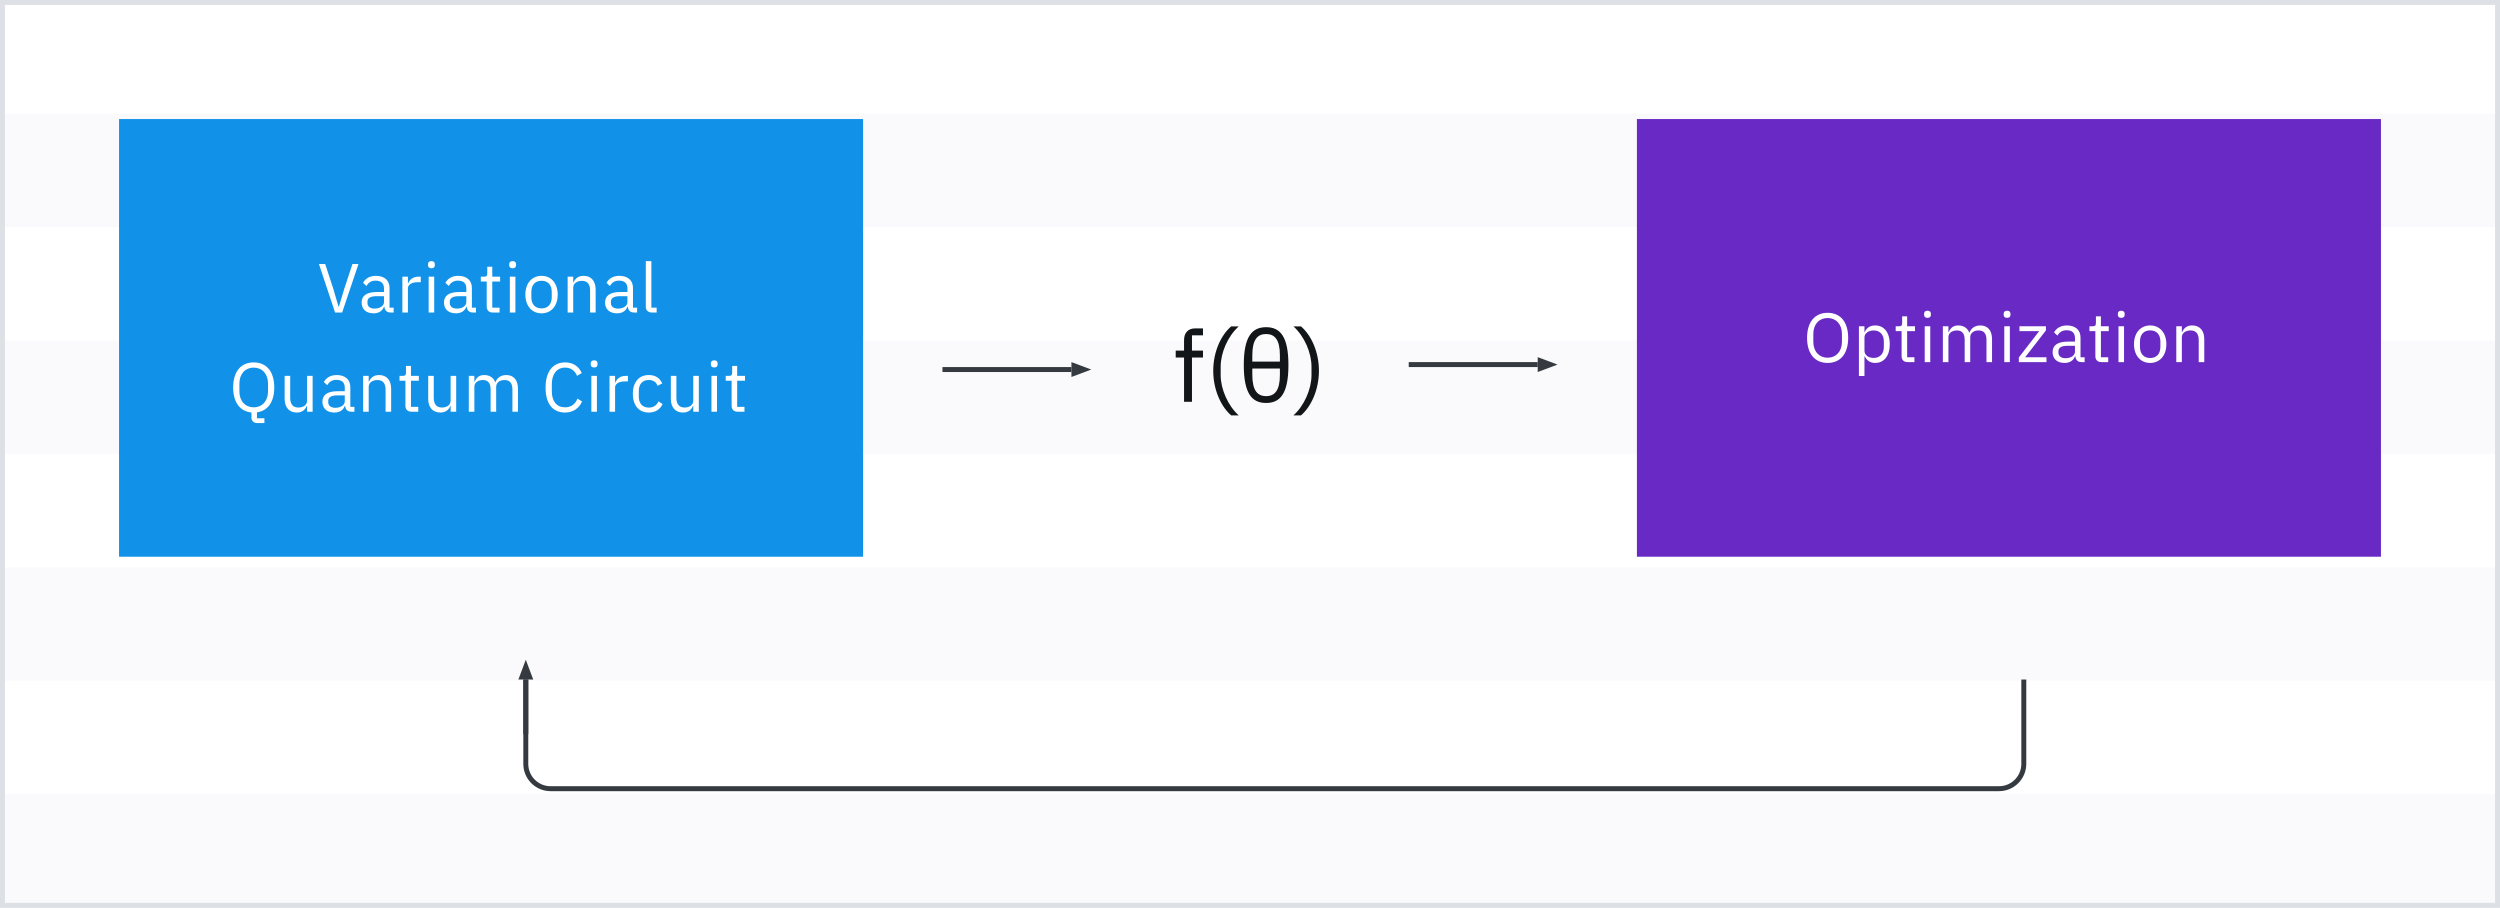<svg width="504" height="183" viewBox="0 0 504 183" fill="none" xmlns="http://www.w3.org/2000/svg">
<rect x="0" y="0" width="504" height="183" fill="#808080" stroke="none"/>
<g clip-path="url(#clip0_966_19981)">
<rect width="504" height="183" fill="white"/>
<rect opacity="0.4" y="160.125" width="504" height="22.875" fill="#F2F4F8"/>
<rect opacity="0.4" y="114.375" width="504" height="22.875" fill="#F2F4F8"/>
<rect opacity="0.4" y="68.625" width="504" height="22.875" fill="#F2F4F8"/>
<rect opacity="0.4" y="22.875" width="504" height="22.875" fill="#F2F4F8"/>
<rect x="0.5" y="0.5" width="503" height="182" stroke="#DDE1E6"/>
<rect width="150" height="88.235" transform="translate(24 24)" fill="#1192E8"/>
<rect width="150" height="88.235" transform="translate(330 24)" fill="#6929C4"/>
<path d="M238.703 81H240.303V72.08H242.523V70.68H240.303V67.6H242.523V66.2H240.963C239.443 66.2 238.703 67.18 238.703 68.6V70.68H237.023V72.08H238.703V81ZM244.588 74.76C244.588 78.66 246.228 82.06 248.208 83.74H249.728C247.568 81.82 246.088 78.44 246.088 75.64V73.92C246.088 71.12 247.508 67.8 249.728 65.8H248.208C246.168 67.54 244.588 70.9 244.588 74.76ZM255.247 65.96C252.407 65.96 250.747 67.84 250.747 73.6C250.747 79.36 252.407 81.24 255.247 81.24C258.087 81.24 259.747 79.36 259.747 73.6C259.747 67.84 258.087 65.96 255.247 65.96ZM252.467 71.64C252.467 68.5 253.487 67.34 255.247 67.34C257.007 67.34 258.027 68.5 258.027 71.64V72.9H252.467V71.64ZM255.247 79.86C253.487 79.86 252.467 78.7 252.467 75.56V74.3H258.027V75.56C258.027 78.7 257.007 79.86 255.247 79.86ZM265.897 74.76C265.897 70.9 264.317 67.54 262.277 65.8H260.757C262.977 67.8 264.397 71.12 264.397 73.92V75.64C264.397 78.44 262.917 81.82 260.757 83.74H262.277C264.257 82.06 265.897 78.66 265.897 74.76Z" fill="#121619"/>
<path d="M368.449 73.168C370.969 73.168 372.593 71.39 372.593 68.114C372.593 64.838 370.969 63.06 368.449 63.06C365.929 63.06 364.305 64.838 364.305 68.114C364.305 71.39 365.929 73.168 368.449 73.168ZM368.449 72.118C366.755 72.118 365.565 70.858 365.565 68.926V67.302C365.565 65.37 366.755 64.11 368.449 64.11C370.143 64.11 371.333 65.37 371.333 67.302V68.926C371.333 70.858 370.143 72.118 368.449 72.118ZM374.755 75.8H375.875V71.824H375.931C376.365 72.72 377.051 73.168 378.045 73.168C379.851 73.168 380.985 71.698 380.985 69.388C380.985 67.078 379.851 65.608 378.045 65.608C377.051 65.608 376.309 66.042 375.931 66.952H375.875V65.776H374.755V75.8ZM377.737 72.16C376.715 72.16 375.875 71.628 375.875 70.69V68.002C375.875 67.204 376.715 66.616 377.737 66.616C378.997 66.616 379.781 67.484 379.781 68.772V70.004C379.781 71.292 378.997 72.16 377.737 72.16ZM385.95 73V72.02H384.48V66.756H386.062V65.776H384.48V63.774H383.472V65.118C383.472 65.608 383.318 65.776 382.842 65.776H382.17V66.756H383.36V71.81C383.36 72.51 383.78 73 384.55 73H385.95ZM388.582 64.082C389.058 64.082 389.268 63.83 389.268 63.452V63.27C389.268 62.892 389.058 62.64 388.582 62.64C388.106 62.64 387.896 62.892 387.896 63.27V63.452C387.896 63.83 388.106 64.082 388.582 64.082ZM388.022 73H389.142V65.776H388.022V73ZM392.802 73V67.988C392.802 67.064 393.642 66.616 394.524 66.616C395.588 66.616 396.078 67.274 396.078 68.562V73H397.198V67.988C397.198 67.064 398.01 66.616 398.892 66.616C399.984 66.616 400.474 67.288 400.474 68.562V73H401.594V68.366C401.594 66.616 400.712 65.608 399.242 65.608C398.01 65.608 397.31 66.294 397.044 67.078H397.016C396.624 66.042 395.756 65.608 394.804 65.608C393.684 65.608 393.18 66.21 392.858 66.952H392.802V65.776H391.682V73H392.802ZM404.625 64.082C405.101 64.082 405.311 63.83 405.311 63.452V63.27C405.311 62.892 405.101 62.64 404.625 62.64C404.149 62.64 403.939 62.892 403.939 63.27V63.452C403.939 63.83 404.149 64.082 404.625 64.082ZM404.065 73H405.185V65.776H404.065V73ZM412.569 73V72.02H408.271L412.457 66.616V65.776H407.123V66.756H411.099L406.997 72.062V73H412.569ZM420.259 73V72.02H419.433V68.044C419.433 66.518 418.397 65.608 416.661 65.608C415.359 65.608 414.491 66.252 414.099 67.022L414.771 67.652C415.163 66.994 415.737 66.574 416.605 66.574C417.753 66.574 418.313 67.134 418.313 68.156V68.87H416.885C414.785 68.87 413.805 69.626 413.805 70.984C413.805 72.328 414.701 73.168 416.227 73.168C417.235 73.168 418.005 72.706 418.313 71.824H418.383C418.467 72.496 418.803 73 419.629 73H420.259ZM416.409 72.216C415.541 72.216 414.981 71.81 414.981 71.096V70.802C414.981 70.102 415.555 69.71 416.829 69.71H418.313V70.9C418.313 71.642 417.515 72.216 416.409 72.216ZM425.014 73V72.02H423.544V66.756H425.126V65.776H423.544V63.774H422.536V65.118C422.536 65.608 422.382 65.776 421.906 65.776H421.234V66.756H422.424V71.81C422.424 72.51 422.844 73 423.614 73H425.014ZM427.646 64.082C428.122 64.082 428.332 63.83 428.332 63.452V63.27C428.332 62.892 428.122 62.64 427.646 62.64C427.17 62.64 426.96 62.892 426.96 63.27V63.452C426.96 63.83 427.17 64.082 427.646 64.082ZM427.086 73H428.206V65.776H427.086V73ZM433.476 73.168C435.408 73.168 436.738 71.684 436.738 69.388C436.738 67.092 435.408 65.608 433.476 65.608C431.544 65.608 430.214 67.092 430.214 69.388C430.214 71.684 431.544 73.168 433.476 73.168ZM433.476 72.174C432.272 72.174 431.418 71.432 431.418 69.906V68.87C431.418 67.344 432.272 66.602 433.476 66.602C434.68 66.602 435.534 67.344 435.534 68.87V69.906C435.534 71.432 434.68 72.174 433.476 72.174ZM439.86 73V67.988C439.86 67.064 440.728 66.616 441.624 66.616C442.702 66.616 443.262 67.274 443.262 68.562V73H444.382V68.366C444.382 66.616 443.444 65.608 441.96 65.608C440.882 65.608 440.266 66.14 439.916 66.952H439.86V65.776H438.74V73H439.86Z" fill="white"/>
<path d="M68.977 63L72.267 53.228H71.049L69.425 58.156L68.319 61.824H68.249L67.171 58.156L65.561 53.228H64.301L67.549 63H68.977ZM79.359 63V62.02H78.533V58.044C78.533 56.518 77.497 55.608 75.761 55.608C74.459 55.608 73.591 56.252 73.199 57.022L73.871 57.652C74.263 56.994 74.837 56.574 75.705 56.574C76.853 56.574 77.413 57.134 77.413 58.156V58.87H75.985C73.885 58.87 72.905 59.626 72.905 60.984C72.905 62.328 73.801 63.168 75.327 63.168C76.335 63.168 77.105 62.706 77.413 61.824H77.483C77.567 62.496 77.903 63 78.729 63H79.359ZM75.509 62.216C74.641 62.216 74.081 61.81 74.081 61.096V60.802C74.081 60.102 74.655 59.71 75.929 59.71H77.413V60.9C77.413 61.642 76.615 62.216 75.509 62.216ZM82.237 63V58.1C82.237 57.414 82.965 56.896 84.169 56.896H84.827V55.776H84.393C83.217 55.776 82.559 56.42 82.307 57.106H82.237V55.776H81.117V63H82.237ZM86.978 54.082C87.454 54.082 87.664 53.83 87.664 53.452V53.27C87.664 52.892 87.454 52.64 86.978 52.64C86.502 52.64 86.292 52.892 86.292 53.27V53.452C86.292 53.83 86.502 54.082 86.978 54.082ZM86.418 63H87.538V55.776H86.418V63ZM95.958 63V62.02H95.132V58.044C95.132 56.518 94.096 55.608 92.36 55.608C91.058 55.608 90.19 56.252 89.798 57.022L90.47 57.652C90.862 56.994 91.436 56.574 92.304 56.574C93.452 56.574 94.012 57.134 94.012 58.156V58.87H92.584C90.484 58.87 89.504 59.626 89.504 60.984C89.504 62.328 90.4 63.168 91.926 63.168C92.934 63.168 93.704 62.706 94.012 61.824H94.082C94.166 62.496 94.502 63 95.328 63H95.958ZM92.108 62.216C91.24 62.216 90.68 61.81 90.68 61.096V60.802C90.68 60.102 91.254 59.71 92.528 59.71H94.012V60.9C94.012 61.642 93.214 62.216 92.108 62.216ZM100.712 63V62.02H99.242V56.756H100.824V55.776H99.242V53.774H98.234V55.118C98.234 55.608 98.08 55.776 97.604 55.776H96.932V56.756H98.122V61.81C98.122 62.51 98.542 63 99.312 63H100.712ZM103.345 54.082C103.821 54.082 104.031 53.83 104.031 53.452V53.27C104.031 52.892 103.821 52.64 103.345 52.64C102.869 52.64 102.659 52.892 102.659 53.27V53.452C102.659 53.83 102.869 54.082 103.345 54.082ZM102.785 63H103.905V55.776H102.785V63ZM109.175 63.168C111.107 63.168 112.437 61.684 112.437 59.388C112.437 57.092 111.107 55.608 109.175 55.608C107.243 55.608 105.913 57.092 105.913 59.388C105.913 61.684 107.243 63.168 109.175 63.168ZM109.175 62.174C107.971 62.174 107.117 61.432 107.117 59.906V58.87C107.117 57.344 107.971 56.602 109.175 56.602C110.379 56.602 111.233 57.344 111.233 58.87V59.906C111.233 61.432 110.379 62.174 109.175 62.174ZM115.559 63V57.988C115.559 57.064 116.427 56.616 117.323 56.616C118.401 56.616 118.961 57.274 118.961 58.562V63H120.081V58.366C120.081 56.616 119.143 55.608 117.659 55.608C116.581 55.608 115.965 56.14 115.615 56.952H115.559V55.776H114.439V63H115.559ZM128.436 63V62.02H127.61V58.044C127.61 56.518 126.574 55.608 124.838 55.608C123.536 55.608 122.668 56.252 122.276 57.022L122.948 57.652C123.34 56.994 123.914 56.574 124.782 56.574C125.93 56.574 126.49 57.134 126.49 58.156V58.87H125.062C122.962 58.87 121.982 59.626 121.982 60.984C121.982 62.328 122.878 63.168 124.404 63.168C125.412 63.168 126.182 62.706 126.49 61.824H126.56C126.644 62.496 126.98 63 127.806 63H128.436ZM124.586 62.216C123.718 62.216 123.158 61.81 123.158 61.096V60.802C123.158 60.102 123.732 59.71 125.006 59.71H126.49V60.9C126.49 61.642 125.692 62.216 124.586 62.216ZM132.378 63V62.02H131.314V52.64H130.194V61.838C130.194 62.51 130.614 63 131.384 63H132.378ZM53.304 84.316H51.806V83.126C53.949 82.832 55.292 81.096 55.292 78.114C55.292 74.838 53.669 73.06 51.148 73.06C48.629 73.06 47.005 74.838 47.005 78.114C47.005 81.18 48.432 82.944 50.687 83.154V84.148C50.687 84.806 51.093 85.296 51.862 85.296H53.304V84.316ZM51.148 82.118C49.455 82.118 48.264 80.858 48.264 78.926V77.302C48.264 75.37 49.455 74.11 51.148 74.11C52.843 74.11 54.032 75.37 54.032 77.302V78.926C54.032 80.858 52.843 82.118 51.148 82.118ZM61.907 83H63.027V75.776H61.907V80.774C61.907 81.726 61.039 82.16 60.157 82.16C59.079 82.16 58.505 81.502 58.505 80.214V75.776H57.385V80.41C57.385 82.16 58.337 83.168 59.821 83.168C61.025 83.168 61.571 82.51 61.851 81.824H61.907V83ZM71.452 83V82.02H70.626V78.044C70.626 76.518 69.59 75.608 67.854 75.608C66.552 75.608 65.684 76.252 65.292 77.022L65.964 77.652C66.356 76.994 66.93 76.574 67.798 76.574C68.946 76.574 69.506 77.134 69.506 78.156V78.87H68.078C65.978 78.87 64.998 79.626 64.998 80.984C64.998 82.328 65.894 83.168 67.42 83.168C68.428 83.168 69.198 82.706 69.506 81.824H69.576C69.66 82.496 69.996 83 70.822 83H71.452ZM67.602 82.216C66.734 82.216 66.174 81.81 66.174 81.096V80.802C66.174 80.102 66.748 79.71 68.022 79.71H69.506V80.9C69.506 81.642 68.708 82.216 67.602 82.216ZM74.33 83V77.988C74.33 77.064 75.198 76.616 76.094 76.616C77.172 76.616 77.732 77.274 77.732 78.562V83H78.852V78.366C78.852 76.616 77.914 75.608 76.43 75.608C75.352 75.608 74.736 76.14 74.386 76.952H74.33V75.776H73.21V83H74.33ZM84.323 83V82.02H82.853V76.756H84.435V75.776H82.853V73.774H81.845V75.118C81.845 75.608 81.691 75.776 81.215 75.776H80.543V76.756H81.733V81.81C81.733 82.51 82.153 83 82.923 83H84.323ZM90.847 83H91.967V75.776H90.847V80.774C90.847 81.726 89.979 82.16 89.097 82.16C88.019 82.16 87.445 81.502 87.445 80.214V75.776H86.325V80.41C86.325 82.16 87.277 83.168 88.761 83.168C89.965 83.168 90.511 82.51 90.791 81.824H90.847V83ZM95.632 83V77.988C95.632 77.064 96.472 76.616 97.354 76.616C98.418 76.616 98.908 77.274 98.908 78.562V83H100.028V77.988C100.028 77.064 100.84 76.616 101.722 76.616C102.814 76.616 103.304 77.288 103.304 78.562V83H104.424V78.366C104.424 76.616 103.542 75.608 102.072 75.608C100.84 75.608 100.14 76.294 99.874 77.078H99.846C99.454 76.042 98.586 75.608 97.634 75.608C96.514 75.608 96.01 76.21 95.688 76.952H95.632V75.776H94.512V83H95.632ZM113.92 83.168C115.544 83.168 116.734 82.314 117.35 80.942L116.412 80.354C116.02 81.418 115.166 82.118 113.92 82.118C112.24 82.118 111.246 80.9 111.246 78.898V77.442C111.246 75.44 112.24 74.11 113.92 74.11C115.124 74.11 115.936 74.768 116.328 75.776L117.28 75.202C116.664 73.844 115.544 73.06 113.92 73.06C111.456 73.06 109.986 74.908 109.986 78.17C109.986 81.432 111.456 83.168 113.92 83.168ZM119.779 74.082C120.255 74.082 120.465 73.83 120.465 73.452V73.27C120.465 72.892 120.255 72.64 119.779 72.64C119.303 72.64 119.093 72.892 119.093 73.27V73.452C119.093 73.83 119.303 74.082 119.779 74.082ZM119.219 83H120.339V75.776H119.219V83ZM123.999 83V78.1C123.999 77.414 124.727 76.896 125.931 76.896H126.589V75.776H126.155C124.979 75.776 124.321 76.42 124.069 77.106H123.999V75.776H122.879V83H123.999ZM130.799 83.168C132.171 83.168 133.109 82.496 133.571 81.46L132.759 80.914C132.367 81.74 131.709 82.174 130.799 82.174C129.469 82.174 128.783 81.264 128.783 80.004V78.772C128.783 77.512 129.469 76.602 130.799 76.602C131.681 76.602 132.297 77.036 132.563 77.778L133.501 77.302C133.081 76.308 132.227 75.608 130.799 75.608C128.769 75.608 127.579 77.078 127.579 79.388C127.579 81.698 128.769 83.168 130.799 83.168ZM139.764 83H140.884V75.776H139.764V80.774C139.764 81.726 138.896 82.16 138.014 82.16C136.936 82.16 136.362 81.502 136.362 80.214V75.776H135.242V80.41C135.242 82.16 136.194 83.168 137.678 83.168C138.882 83.168 139.428 82.51 139.708 81.824H139.764V83ZM143.989 74.082C144.465 74.082 144.675 73.83 144.675 73.452V73.27C144.675 72.892 144.465 72.64 143.989 72.64C143.513 72.64 143.303 72.892 143.303 73.27V73.452C143.303 73.83 143.513 74.082 143.989 74.082ZM143.429 83H144.549V75.776H143.429V83ZM150.085 83V82.02H148.615V76.756H150.197V75.776H148.615V73.774H147.607V75.118C147.607 75.608 147.453 75.776 146.977 75.776H146.305V76.756H147.495V81.81C147.495 82.51 147.915 83 148.685 83H150.085Z" fill="white"/>
<path d="M216 76L220 74.5L216 73V76Z" fill="#343A3F"/>
<line x1="216" y1="74.5" x2="190" y2="74.5" stroke="#343A3F"/>
<path d="M310 75L314 73.5L310 72V75Z" fill="#343A3F"/>
<line x1="310" y1="73.5" x2="284" y2="73.5" stroke="#343A3F"/>
<path d="M107.5 137L106 133L104.5 137H107.5Z" fill="#343A3F"/>
<line x1="106" y1="137" x2="106" y2="148" stroke="#343A3F"/>
<path d="M408 137V154C408 156.761 405.761 159 403 159H111C108.239 159 106 156.761 106 154V137" stroke="#343A3F"/>
</g>
<defs>
<clipPath id="clip0_966_19981">
<rect width="504" height="183" fill="white"/>
</clipPath>
</defs>
</svg>
